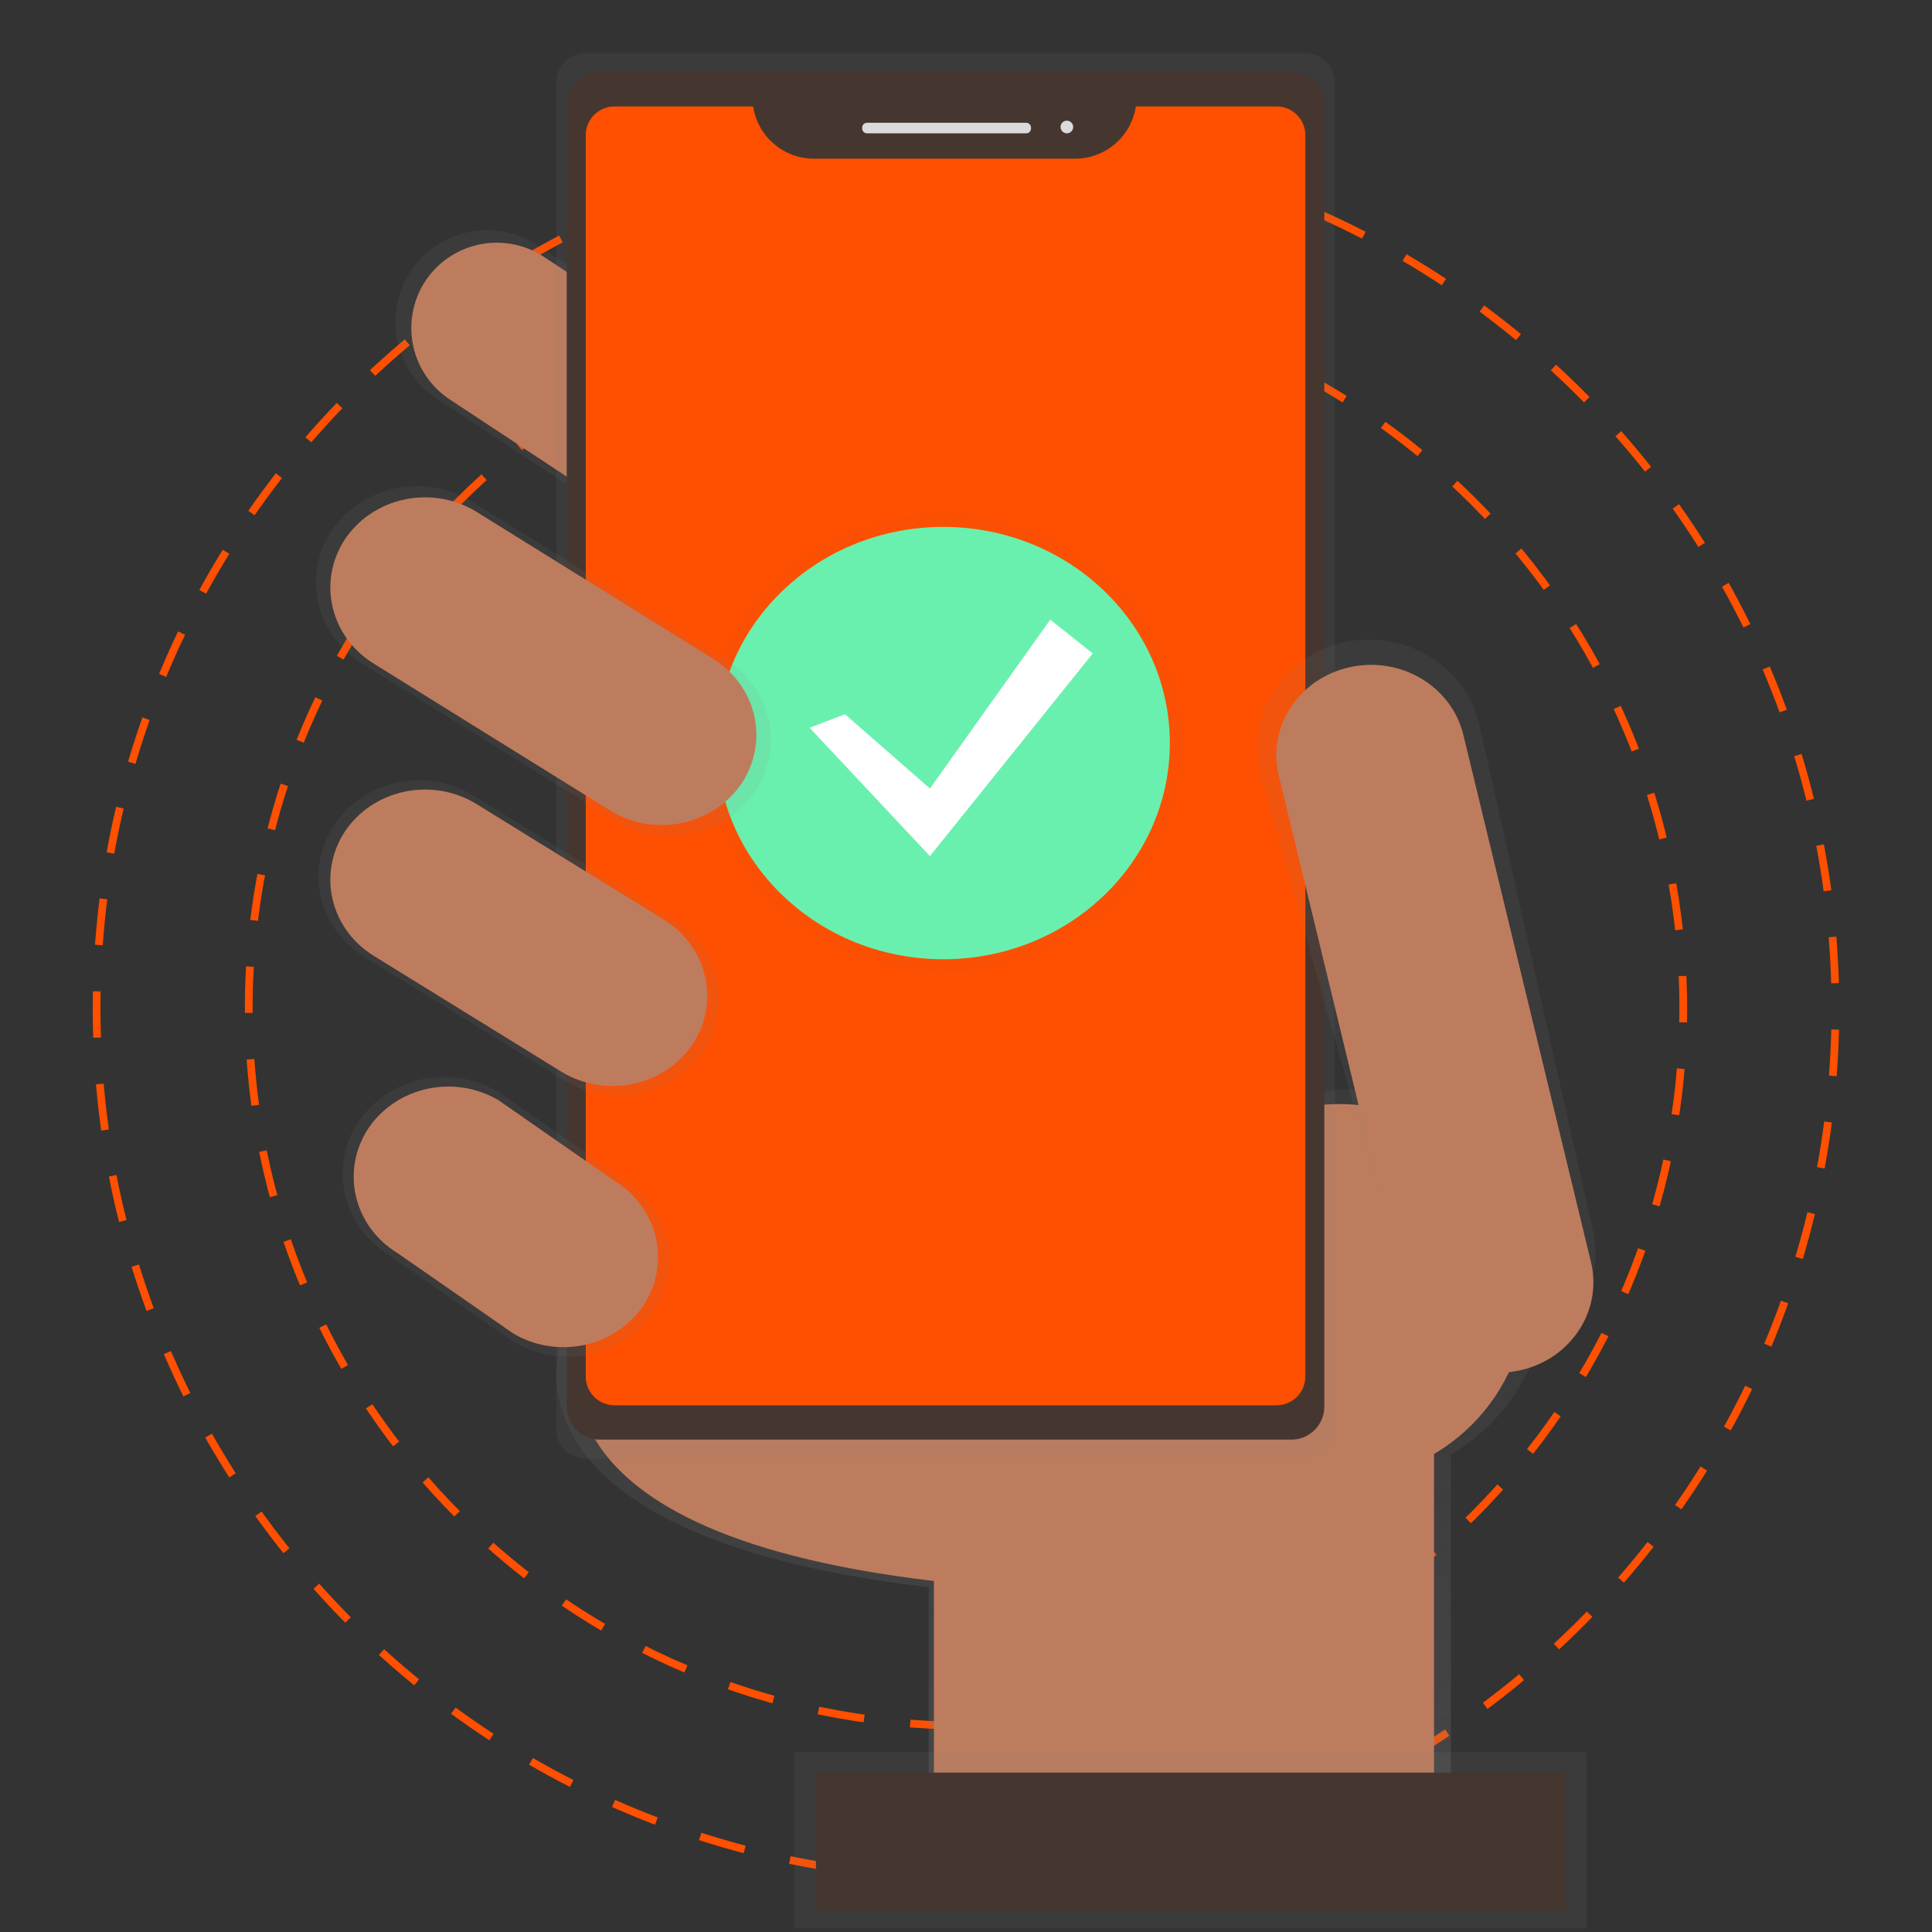<svg width="500" height="500" viewBox="0 0 500 500" fill="none" xmlns="http://www.w3.org/2000/svg">
<rect x="0" y="0" width="500" height="500" fill="#333333" stroke="none"/>
<path d="M250 446.606C352.518 446.606 435.625 363.499 435.625 260.981C435.625 158.464 352.518 75.356 250 75.356C147.482 75.356 64.375 158.464 64.375 260.981C64.375 363.499 147.482 446.606 250 446.606Z" stroke="#FF4F00" stroke-width="2" stroke-miterlimit="10" stroke-dasharray="12 12"/>
<path d="M250 485.981C374.264 485.981 475 385.246 475 260.981C475 136.717 374.264 35.981 250 35.981C125.736 35.981 25 136.717 25 260.981C25 385.246 125.736 485.981 250 485.981Z" stroke="#FF4F00" stroke-width="2" stroke-miterlimit="10" stroke-dasharray="12 12"/>
<path d="M400.588 332.662C400.591 320.021 395.877 307.834 387.368 298.486C378.859 289.137 367.169 283.3 354.583 282.117C341.998 280.933 329.424 284.488 319.322 292.087C309.219 299.685 302.316 310.78 299.963 323.2L143.969 318.969L145.681 345.769C145.681 345.769 123.437 397.094 240.344 410.769V462.643H375.494V376.394C383.126 371.925 389.457 365.538 393.859 357.866C398.261 350.195 400.58 341.507 400.588 332.662V332.662Z" fill="url(#paint0_linear)"/>
<path d="M151.038 346.893C151.038 346.893 129.738 396.043 241.694 409.156V458.856H371.125V327.237L149.375 321.225L151.038 346.893Z" fill="#BE7C5E"/>
<path d="M215.725 141.788C212.35 147.113 207.005 150.887 200.857 152.284C194.709 153.681 188.258 152.588 182.913 149.244L113.419 103.45C108.093 100.075 104.32 94.73 102.923 88.582C101.526 82.434 102.619 75.983 105.963 70.638V70.638C109.337 65.319 114.678 61.55 120.82 60.154C126.962 58.757 133.407 59.845 138.75 63.181L208.244 108.975C213.574 112.346 217.352 117.69 218.754 123.838C220.156 129.986 219.067 136.44 215.725 141.788V141.788Z" fill="url(#paint1_linear)"/>
<path d="M211.875 139.287C208.738 144.237 203.769 147.745 198.055 149.044C192.34 150.342 186.343 149.327 181.375 146.219L116.756 103.619C111.806 100.481 108.299 95.513 107 89.798C105.701 84.083 106.717 78.087 109.825 73.118V73.118C112.962 68.168 117.931 64.661 123.645 63.362C129.36 62.063 135.357 63.079 140.325 66.187L204.931 108.762C209.89 111.898 213.405 116.87 214.707 122.591C216.008 128.312 214.99 134.315 211.875 139.287V139.287Z" fill="#BE7C5E"/>
<path d="M346.556 382.944C373.401 382.944 395.163 361.182 395.163 334.338C395.163 307.493 373.401 285.731 346.556 285.731C319.712 285.731 297.95 307.493 297.95 334.338C297.95 361.182 319.712 382.944 346.556 382.944Z" fill="#BE7C5E"/>
<path d="M337.806 13.75H151.606C147.378 13.75 143.95 17.178 143.95 21.406V369.819C143.95 374.047 147.378 377.475 151.606 377.475H337.806C342.034 377.475 345.462 374.047 345.462 369.819V21.406C345.462 17.178 342.034 13.75 337.806 13.75Z" fill="url(#paint2_linear)"/>
<path d="M334.206 18.669H155.194C150.486 18.669 146.669 22.486 146.669 27.194V364.044C146.669 368.752 150.486 372.569 155.194 372.569H334.206C338.915 372.569 342.731 368.752 342.731 364.044V27.194C342.731 22.486 338.915 18.669 334.206 18.669Z" fill="#453730"/>
<path d="M293.956 27.544C293.389 31.297 291.497 34.723 288.623 37.203C285.75 39.682 282.083 41.052 278.287 41.063H210.575C206.78 41.05 203.115 39.68 200.243 37.201C197.37 34.721 195.479 31.296 194.912 27.544H159.037C158.059 27.543 157.091 27.735 156.187 28.109C155.283 28.483 154.462 29.031 153.77 29.722C153.078 30.413 152.529 31.234 152.155 32.138C151.78 33.041 151.587 34.01 151.587 34.988V356.238C151.587 357.216 151.779 358.184 152.152 359.088C152.526 359.992 153.074 360.813 153.765 361.505C154.457 362.197 155.278 362.746 156.181 363.12C157.085 363.495 158.053 363.688 159.031 363.688H330.369C331.347 363.688 332.315 363.497 333.219 363.123C334.123 362.749 334.944 362.201 335.636 361.51C336.328 360.818 336.877 359.998 337.251 359.094C337.626 358.19 337.819 357.222 337.819 356.244V34.994C337.82 34.016 337.628 33.047 337.254 32.143C336.88 31.24 336.332 30.418 335.641 29.726C334.949 29.035 334.129 28.486 333.225 28.111C332.321 27.737 331.353 27.544 330.375 27.544H293.956Z" fill="#FF4F00"/>
<path d="M265.575 31.775H224.381C223.691 31.775 223.131 32.335 223.131 33.025V33.257C223.131 33.947 223.691 34.507 224.381 34.507H265.575C266.265 34.507 266.825 33.947 266.825 33.257V33.025C266.825 32.335 266.265 31.775 265.575 31.775Z" fill="#DBDBDB"/>
<path d="M276.106 34.506C277.011 34.506 277.744 33.773 277.744 32.869C277.744 31.965 277.011 31.231 276.106 31.231C275.202 31.231 274.469 31.965 274.469 32.869C274.469 33.773 275.202 34.506 276.106 34.506Z" fill="#DBDBDB"/>
<path d="M391.801 348.058C376.17 351.508 365.443 341.779 361.828 326.87L325.914 199.605C324.198 192.415 325.532 184.869 329.625 178.615C333.719 172.36 340.24 167.906 347.763 166.224V166.224C355.297 164.586 363.205 165.859 369.758 169.766C376.312 173.672 380.98 179.895 382.742 187.075L412.05 317.624C415.665 332.54 407.424 344.608 391.801 348.058Z" fill="url(#paint3_linear)"/>
<path d="M378.713 190.19C375.666 177.605 362.504 169.759 349.316 172.667C336.128 175.575 327.907 188.135 330.954 200.721L363.979 337.121C367.026 349.706 380.187 357.552 393.375 354.644C406.564 351.736 414.784 339.176 411.737 326.59L378.713 190.19Z" fill="#BE7C5E"/>
<path d="M410.617 453.461H205.63V499.061H410.617V453.461Z" fill="url(#paint4_linear)"/>
<path d="M405.076 458.748H211.17V494.435H405.076V458.748Z" fill="#453730"/>
<path d="M182.133 271.912C178.439 277.476 172.587 281.419 165.857 282.879C159.126 284.339 152.063 283.197 146.212 279.703L94.571 247.816C88.74 244.291 84.608 238.707 83.079 232.284C81.549 225.86 82.745 219.12 86.406 213.536V213.536C90.1 207.972 95.951 204.029 102.682 202.569C109.413 201.109 116.475 202.251 122.327 205.745L173.968 237.632C179.799 241.157 183.931 246.741 185.46 253.165C186.99 259.588 185.794 266.328 182.133 271.912V271.912Z" fill="url(#paint5_linear)"/>
<path d="M169.169 339.407C165.442 345.022 159.538 349.001 152.746 350.475C145.954 351.949 138.827 350.797 132.923 347.271L100.935 325.013C95.051 321.456 90.881 315.822 89.337 309.34C87.793 302.859 89 296.057 92.694 290.423V290.423C96.421 284.807 102.326 280.828 109.117 279.355C115.909 277.881 123.036 279.033 128.941 282.558L160.928 304.823C166.81 308.38 170.979 314.013 172.523 320.493C174.067 326.973 172.861 333.773 169.169 339.407Z" fill="url(#paint6_linear)"/>
<g opacity="0.5">
<path opacity="0.5" d="M244.128 251.748C278.527 251.748 306.413 225.136 306.413 192.308C306.413 159.481 278.527 132.869 244.128 132.869C209.728 132.869 181.842 159.481 181.842 192.308C181.842 225.136 209.728 251.748 244.128 251.748Z" fill="url(#paint7_linear)"/>
</g>
<path d="M244.127 248.252C276.503 248.252 302.749 223.205 302.749 192.308C302.749 161.412 276.503 136.365 244.127 136.365C211.751 136.365 185.505 161.412 185.505 192.308C185.505 223.205 211.751 248.252 244.127 248.252Z" fill="#69F0AE"/>
<path d="M218.684 184.84L240.665 204.072L271.807 160.368L282.805 169.112L240.665 221.559L209.522 188.343L218.684 184.84Z" fill="white"/>
<path d="M166.586 337.748C163.11 342.982 157.605 346.691 151.273 348.064C144.94 349.437 138.296 348.363 132.791 345.077L102.957 324.352C97.472 321.035 93.586 315.781 92.147 309.738C90.708 303.695 91.833 297.354 95.277 292.101V292.101C98.753 286.867 104.258 283.158 110.591 281.784C116.923 280.411 123.567 281.485 129.072 284.772L158.899 305.537C164.374 308.852 168.254 314.098 169.693 320.131C171.133 326.165 170.016 332.497 166.586 337.748V337.748Z" fill="#BE7C5E"/>
<path d="M179.294 270.16C175.818 275.395 170.312 279.103 163.98 280.477C157.648 281.85 151.004 280.776 145.499 277.489L96.911 247.486C91.426 244.168 87.54 238.915 86.101 232.872C84.662 226.829 85.787 220.488 89.231 215.235V215.235C92.707 210 98.213 206.291 104.545 204.918C110.877 203.545 117.521 204.619 123.026 207.906L171.614 237.909C177.099 241.227 180.985 246.48 182.424 252.523C183.863 258.566 182.738 264.907 179.294 270.16Z" fill="#BE7C5E"/>
<path d="M195.485 204.733C191.772 210.322 185.894 214.281 179.132 215.748C172.371 217.214 165.276 216.067 159.397 212.558L93.954 171.894C88.098 168.351 83.948 162.741 82.412 156.288C80.876 149.836 82.078 143.065 85.755 137.456C89.467 131.867 95.346 127.907 102.107 126.441C108.869 124.975 115.964 126.122 121.842 129.631L187.285 170.295C193.142 173.837 197.291 179.448 198.827 185.9C200.364 192.353 199.162 199.123 195.485 204.733Z" fill="url(#paint8_linear)"/>
<path d="M192.008 202.619C188.532 207.853 183.027 211.562 176.695 212.935C170.363 214.308 163.718 213.234 158.213 209.948L96.918 171.861C91.433 168.544 87.547 163.291 86.108 157.248C84.669 151.205 85.794 144.864 89.238 139.611V139.611C92.714 134.376 98.219 130.667 104.552 129.294C110.884 127.921 117.528 128.995 123.033 132.282L184.321 170.368C189.807 173.684 193.695 178.937 195.136 184.98C196.576 191.023 195.452 197.364 192.008 202.619V202.619Z" fill="#BE7C5E"/>
<defs>
<linearGradient id="paint0_linear" x1="272.288" y1="462.675" x2="272.288" y2="281.9" gradientUnits="userSpaceOnUse">
<stop stop-color="#808080" stop-opacity="0.25"/>
<stop offset="0.54" stop-color="#808080" stop-opacity="0.12"/>
<stop offset="1" stop-color="#808080" stop-opacity="0.1"/>
</linearGradient>
<linearGradient id="paint1_linear" x1="53621" y1="27572.4" x2="53621" y2="13636.3" gradientUnits="userSpaceOnUse">
<stop stop-color="#808080" stop-opacity="0.25"/>
<stop offset="0.54" stop-color="#808080" stop-opacity="0.12"/>
<stop offset="1" stop-color="#808080" stop-opacity="0.1"/>
</linearGradient>
<linearGradient id="paint2_linear" x1="119193" y1="237910" x2="119193" y2="26236.8" gradientUnits="userSpaceOnUse">
<stop stop-color="#808080" stop-opacity="0.25"/>
<stop offset="0.54" stop-color="#808080" stop-opacity="0.12"/>
<stop offset="1" stop-color="#808080" stop-opacity="0.1"/>
</linearGradient>
<linearGradient id="paint3_linear" x1="68026.8" y1="110086" x2="68026.8" y2="59284" gradientUnits="userSpaceOnUse">
<stop stop-color="#808080" stop-opacity="0.25"/>
<stop offset="0.54" stop-color="#808080" stop-opacity="0.12"/>
<stop offset="1" stop-color="#808080" stop-opacity="0.1"/>
</linearGradient>
<linearGradient id="paint4_linear" x1="140238" y1="38133.8" x2="140238" y2="34987.3" gradientUnits="userSpaceOnUse">
<stop stop-color="#808080" stop-opacity="0.25"/>
<stop offset="0.54" stop-color="#808080" stop-opacity="0.12"/>
<stop offset="1" stop-color="#808080" stop-opacity="0.1"/>
</linearGradient>
<linearGradient id="paint5_linear" x1="44963" y1="41073.8" x2="44963" y2="31010.6" gradientUnits="userSpaceOnUse">
<stop stop-color="#808080" stop-opacity="0.25"/>
<stop offset="0.54" stop-color="#808080" stop-opacity="0.12"/>
<stop offset="1" stop-color="#808080" stop-opacity="0.1"/>
</linearGradient>
<linearGradient id="paint6_linear" x1="36259.7" y1="43954" x2="36259.7" y2="36027.1" gradientUnits="userSpaceOnUse">
<stop stop-color="#808080" stop-opacity="0.25"/>
<stop offset="0.54" stop-color="#808080" stop-opacity="0.12"/>
<stop offset="1" stop-color="#808080" stop-opacity="0.1"/>
</linearGradient>
<linearGradient id="paint7_linear" x1="44095.5" y1="45417.3" x2="44095.5" y2="24032.2" gradientUnits="userSpaceOnUse">
<stop stop-color="#808080" stop-opacity="0.25"/>
<stop offset="0.54" stop-color="#808080" stop-opacity="0.12"/>
<stop offset="1" stop-color="#808080" stop-opacity="0.1"/>
</linearGradient>
<linearGradient id="paint8_linear" x1="52119.9" y1="36314.9" x2="52119.9" y2="23906.5" gradientUnits="userSpaceOnUse">
<stop stop-color="#808080" stop-opacity="0.25"/>
<stop offset="0.54" stop-color="#808080" stop-opacity="0.12"/>
<stop offset="1" stop-color="#808080" stop-opacity="0.1"/>
</linearGradient>
</defs>
</svg>
